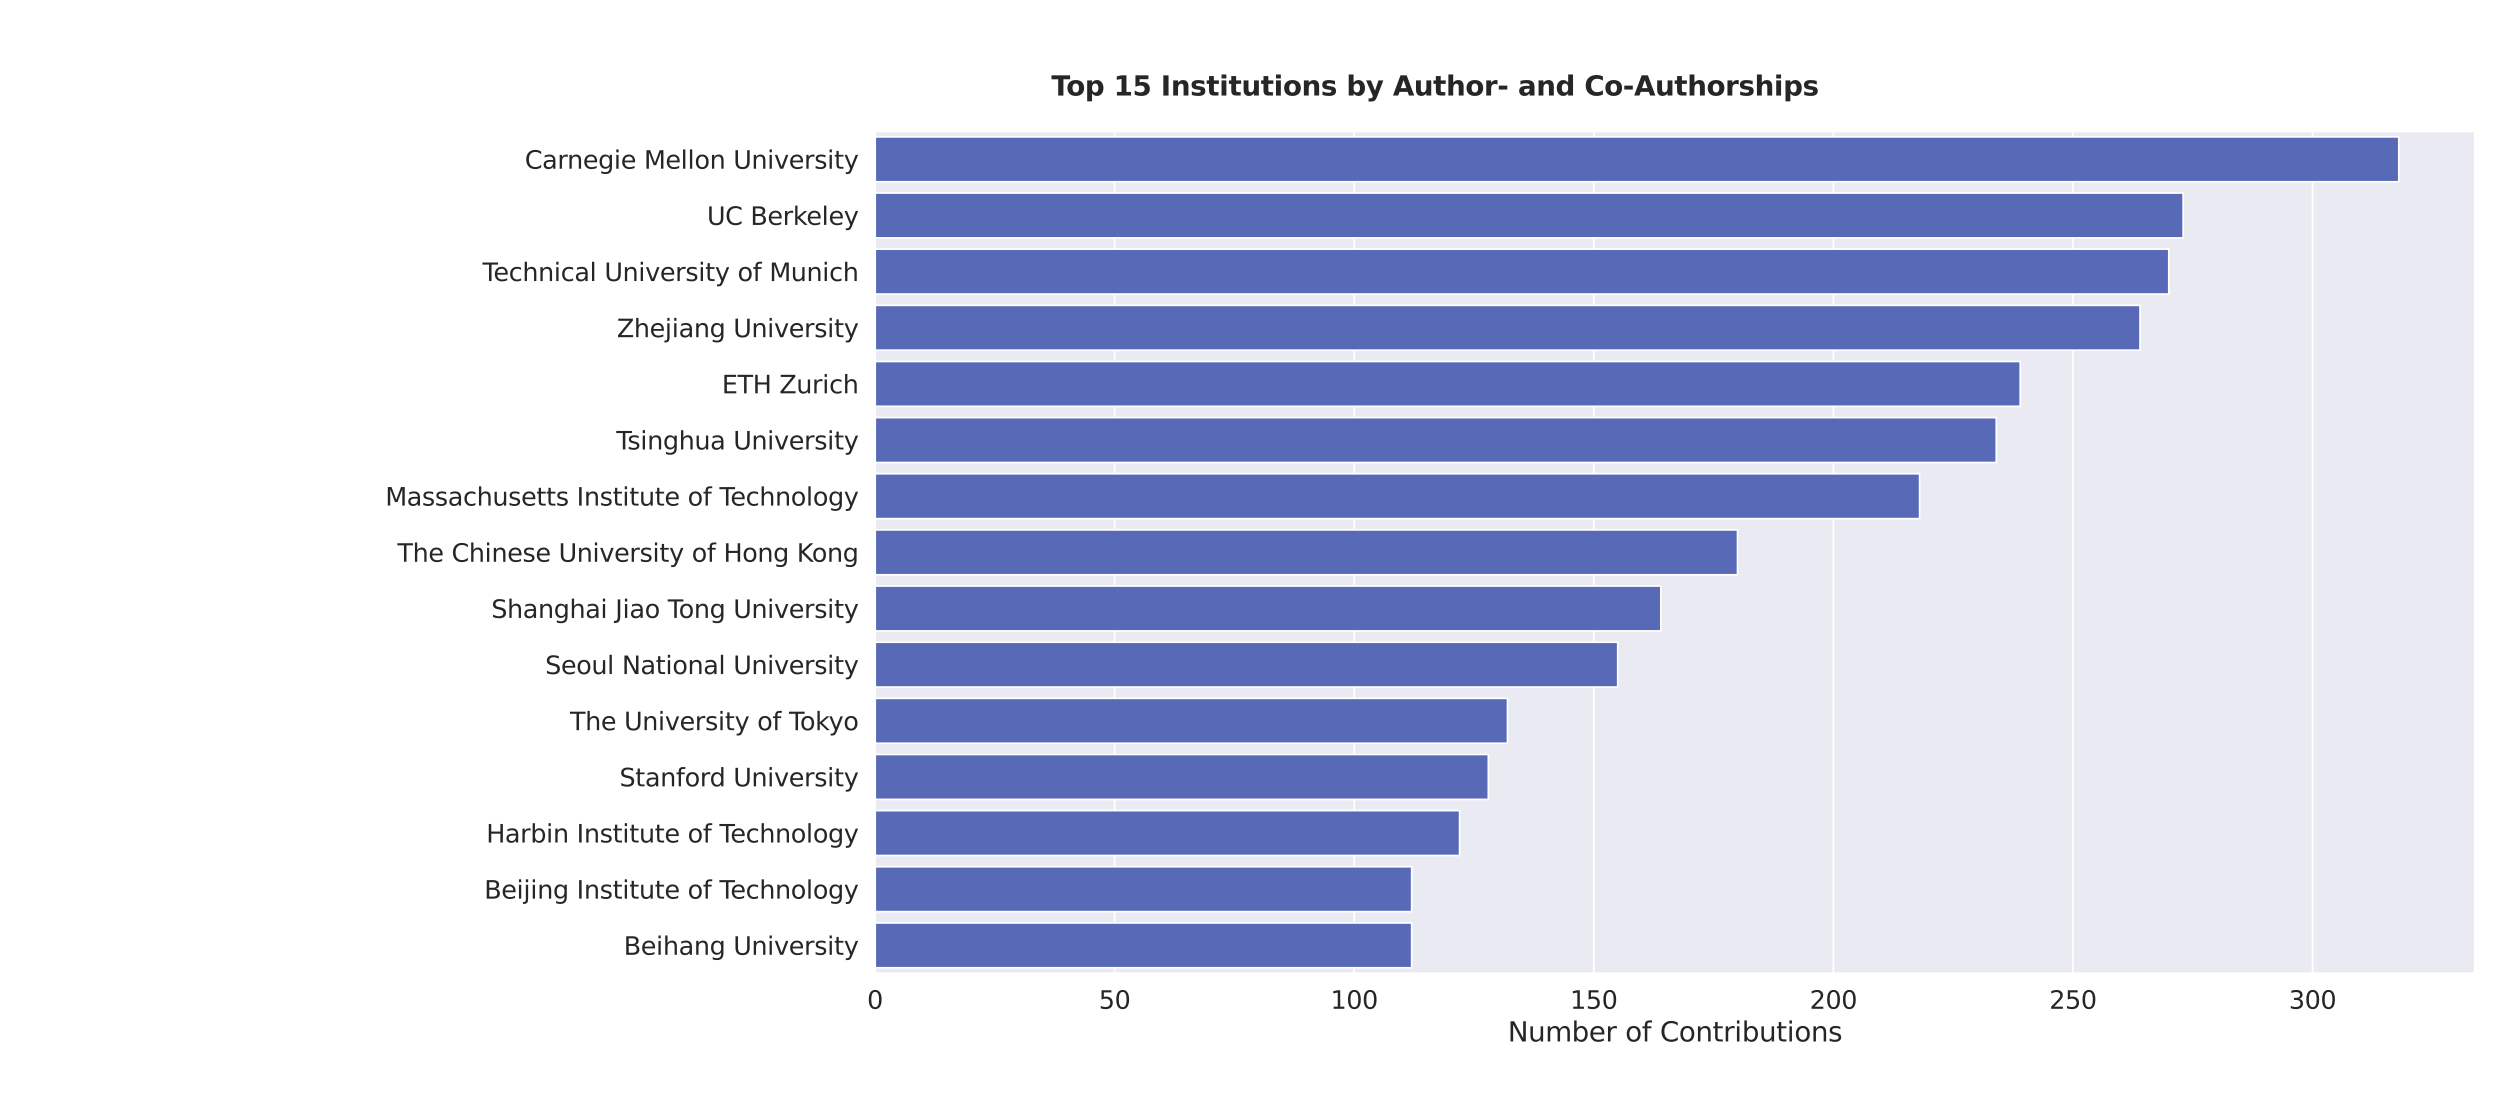<?xml version="1.0" encoding="utf-8" standalone="no"?>
<!DOCTYPE svg PUBLIC "-//W3C//DTD SVG 1.1//EN"
  "http://www.w3.org/Graphics/SVG/1.1/DTD/svg11.dtd">
<svg xmlns:xlink="http://www.w3.org/1999/xlink" width="1440pt" height="630pt" viewBox="0 0 1440 630" xmlns="http://www.w3.org/2000/svg" version="1.1">
 <defs>
  <style type="text/css">*{stroke-linejoin: round; stroke-linecap: butt}</style>
 </defs>
 <g id="figure_1">
  <g id="patch_1">
   <path d="M 0 630 
L 1440 630 
L 1440 0 
L 0 0 
z
" style="fill: #ffffff"/>
  </g>
  <g id="axes_1">
   <g id="patch_2">
    <path d="M 504 560.7 
L 1425.6 560.7 
L 1425.6 75.6 
L 504 75.6 
z
" style="fill: #eaeaf2"/>
   </g>
   <g id="matplotlib.axis_1">
    <g id="xtick_1">
     <g id="line2d_1">
      <path d="M 504 560.7 
L 504 75.6 
" clip-path="url(#pe09bf5c62d)" style="fill: none; stroke: #ffffff; stroke-linecap: round"/>
     </g>
     <g id="text_1">
      <!-- 0 -->
      <g style="fill: #262626" transform="translate(499.451 581.066) scale(0.143 -0.143)">
       <defs>
        <path id="DejaVuSans-30" d="M 2034 4250 
Q 1547 4250 1301 3770 
Q 1056 3291 1056 2328 
Q 1056 1369 1301 889 
Q 1547 409 2034 409 
Q 2525 409 2770 889 
Q 3016 1369 3016 2328 
Q 3016 3291 2770 3770 
Q 2525 4250 2034 4250 
z
M 2034 4750 
Q 2819 4750 3233 4129 
Q 3647 3509 3647 2328 
Q 3647 1150 3233 529 
Q 2819 -91 2034 -91 
Q 1250 -91 836 529 
Q 422 1150 422 2328 
Q 422 3509 836 4129 
Q 1250 4750 2034 4750 
z
" transform="scale(0.016)"/>
       </defs>
       <use xlink:href="#DejaVuSans-30"/>
      </g>
     </g>
    </g>
    <g id="xtick_2">
     <g id="line2d_2">
      <path d="M 642.005 560.7 
L 642.005 75.6 
" clip-path="url(#pe09bf5c62d)" style="fill: none; stroke: #ffffff; stroke-linecap: round"/>
     </g>
     <g id="text_2">
      <!-- 50 -->
      <g style="fill: #262626" transform="translate(632.907 581.066) scale(0.143 -0.143)">
       <defs>
        <path id="DejaVuSans-35" d="M 691 4666 
L 3169 4666 
L 3169 4134 
L 1269 4134 
L 1269 2991 
Q 1406 3038 1543 3061 
Q 1681 3084 1819 3084 
Q 2600 3084 3056 2656 
Q 3513 2228 3513 1497 
Q 3513 744 3044 326 
Q 2575 -91 1722 -91 
Q 1428 -91 1123 -41 
Q 819 9 494 109 
L 494 744 
Q 775 591 1075 516 
Q 1375 441 1709 441 
Q 2250 441 2565 725 
Q 2881 1009 2881 1497 
Q 2881 1984 2565 2268 
Q 2250 2553 1709 2553 
Q 1456 2553 1204 2497 
Q 953 2441 691 2322 
L 691 4666 
z
" transform="scale(0.016)"/>
       </defs>
       <use xlink:href="#DejaVuSans-35"/>
       <use xlink:href="#DejaVuSans-30" x="63.623"/>
      </g>
     </g>
    </g>
    <g id="xtick_3">
     <g id="line2d_3">
      <path d="M 780.011 560.7 
L 780.011 75.6 
" clip-path="url(#pe09bf5c62d)" style="fill: none; stroke: #ffffff; stroke-linecap: round"/>
     </g>
     <g id="text_3">
      <!-- 100 -->
      <g style="fill: #262626" transform="translate(766.363 581.066) scale(0.143 -0.143)">
       <defs>
        <path id="DejaVuSans-31" d="M 794 531 
L 1825 531 
L 1825 4091 
L 703 3866 
L 703 4441 
L 1819 4666 
L 2450 4666 
L 2450 531 
L 3481 531 
L 3481 0 
L 794 0 
L 794 531 
z
" transform="scale(0.016)"/>
       </defs>
       <use xlink:href="#DejaVuSans-31"/>
       <use xlink:href="#DejaVuSans-30" x="63.623"/>
       <use xlink:href="#DejaVuSans-30" x="127.246"/>
      </g>
     </g>
    </g>
    <g id="xtick_4">
     <g id="line2d_4">
      <path d="M 918.016 560.7 
L 918.016 75.6 
" clip-path="url(#pe09bf5c62d)" style="fill: none; stroke: #ffffff; stroke-linecap: round"/>
     </g>
     <g id="text_4">
      <!-- 150 -->
      <g style="fill: #262626" transform="translate(904.369 581.066) scale(0.143 -0.143)">
       <use xlink:href="#DejaVuSans-31"/>
       <use xlink:href="#DejaVuSans-35" x="63.623"/>
       <use xlink:href="#DejaVuSans-30" x="127.246"/>
      </g>
     </g>
    </g>
    <g id="xtick_5">
     <g id="line2d_5">
      <path d="M 1056.022 560.7 
L 1056.022 75.6 
" clip-path="url(#pe09bf5c62d)" style="fill: none; stroke: #ffffff; stroke-linecap: round"/>
     </g>
     <g id="text_5">
      <!-- 200 -->
      <g style="fill: #262626" transform="translate(1042.374 581.066) scale(0.143 -0.143)">
       <defs>
        <path id="DejaVuSans-32" d="M 1228 531 
L 3431 531 
L 3431 0 
L 469 0 
L 469 531 
Q 828 903 1448 1529 
Q 2069 2156 2228 2338 
Q 2531 2678 2651 2914 
Q 2772 3150 2772 3378 
Q 2772 3750 2511 3984 
Q 2250 4219 1831 4219 
Q 1534 4219 1204 4116 
Q 875 4013 500 3803 
L 500 4441 
Q 881 4594 1212 4672 
Q 1544 4750 1819 4750 
Q 2544 4750 2975 4387 
Q 3406 4025 3406 3419 
Q 3406 3131 3298 2873 
Q 3191 2616 2906 2266 
Q 2828 2175 2409 1742 
Q 1991 1309 1228 531 
z
" transform="scale(0.016)"/>
       </defs>
       <use xlink:href="#DejaVuSans-32"/>
       <use xlink:href="#DejaVuSans-30" x="63.623"/>
       <use xlink:href="#DejaVuSans-30" x="127.246"/>
      </g>
     </g>
    </g>
    <g id="xtick_6">
     <g id="line2d_6">
      <path d="M 1194.027 560.7 
L 1194.027 75.6 
" clip-path="url(#pe09bf5c62d)" style="fill: none; stroke: #ffffff; stroke-linecap: round"/>
     </g>
     <g id="text_6">
      <!-- 250 -->
      <g style="fill: #262626" transform="translate(1180.379 581.066) scale(0.143 -0.143)">
       <use xlink:href="#DejaVuSans-32"/>
       <use xlink:href="#DejaVuSans-35" x="63.623"/>
       <use xlink:href="#DejaVuSans-30" x="127.246"/>
      </g>
     </g>
    </g>
    <g id="xtick_7">
     <g id="line2d_7">
      <path d="M 1332.032 560.7 
L 1332.032 75.6 
" clip-path="url(#pe09bf5c62d)" style="fill: none; stroke: #ffffff; stroke-linecap: round"/>
     </g>
     <g id="text_7">
      <!-- 300 -->
      <g style="fill: #262626" transform="translate(1318.385 581.066) scale(0.143 -0.143)">
       <defs>
        <path id="DejaVuSans-33" d="M 2597 2516 
Q 3050 2419 3304 2112 
Q 3559 1806 3559 1356 
Q 3559 666 3084 287 
Q 2609 -91 1734 -91 
Q 1441 -91 1130 -33 
Q 819 25 488 141 
L 488 750 
Q 750 597 1062 519 
Q 1375 441 1716 441 
Q 2309 441 2620 675 
Q 2931 909 2931 1356 
Q 2931 1769 2642 2001 
Q 2353 2234 1838 2234 
L 1294 2234 
L 1294 2753 
L 1863 2753 
Q 2328 2753 2575 2939 
Q 2822 3125 2822 3475 
Q 2822 3834 2567 4026 
Q 2313 4219 1838 4219 
Q 1578 4219 1281 4162 
Q 984 4106 628 3988 
L 628 4550 
Q 988 4650 1302 4700 
Q 1616 4750 1894 4750 
Q 2613 4750 3031 4423 
Q 3450 4097 3450 3541 
Q 3450 3153 3228 2886 
Q 3006 2619 2597 2516 
z
" transform="scale(0.016)"/>
       </defs>
       <use xlink:href="#DejaVuSans-33"/>
       <use xlink:href="#DejaVuSans-30" x="63.623"/>
       <use xlink:href="#DejaVuSans-30" x="127.246"/>
      </g>
     </g>
    </g>
    <g id="text_8">
     <!-- Number of Contributions -->
     <g style="fill: #262626" transform="translate(868.497 599.893) scale(0.156 -0.156)">
      <defs>
       <path id="DejaVuSans-4e" d="M 628 4666 
L 1478 4666 
L 3547 763 
L 3547 4666 
L 4159 4666 
L 4159 0 
L 3309 0 
L 1241 3903 
L 1241 0 
L 628 0 
L 628 4666 
z
" transform="scale(0.016)"/>
       <path id="DejaVuSans-75" d="M 544 1381 
L 544 3500 
L 1119 3500 
L 1119 1403 
Q 1119 906 1312 657 
Q 1506 409 1894 409 
Q 2359 409 2629 706 
Q 2900 1003 2900 1516 
L 2900 3500 
L 3475 3500 
L 3475 0 
L 2900 0 
L 2900 538 
Q 2691 219 2414 64 
Q 2138 -91 1772 -91 
Q 1169 -91 856 284 
Q 544 659 544 1381 
z
M 1991 3584 
L 1991 3584 
z
" transform="scale(0.016)"/>
       <path id="DejaVuSans-6d" d="M 3328 2828 
Q 3544 3216 3844 3400 
Q 4144 3584 4550 3584 
Q 5097 3584 5394 3201 
Q 5691 2819 5691 2113 
L 5691 0 
L 5113 0 
L 5113 2094 
Q 5113 2597 4934 2840 
Q 4756 3084 4391 3084 
Q 3944 3084 3684 2787 
Q 3425 2491 3425 1978 
L 3425 0 
L 2847 0 
L 2847 2094 
Q 2847 2600 2669 2842 
Q 2491 3084 2119 3084 
Q 1678 3084 1418 2786 
Q 1159 2488 1159 1978 
L 1159 0 
L 581 0 
L 581 3500 
L 1159 3500 
L 1159 2956 
Q 1356 3278 1631 3431 
Q 1906 3584 2284 3584 
Q 2666 3584 2933 3390 
Q 3200 3197 3328 2828 
z
" transform="scale(0.016)"/>
       <path id="DejaVuSans-62" d="M 3116 1747 
Q 3116 2381 2855 2742 
Q 2594 3103 2138 3103 
Q 1681 3103 1420 2742 
Q 1159 2381 1159 1747 
Q 1159 1113 1420 752 
Q 1681 391 2138 391 
Q 2594 391 2855 752 
Q 3116 1113 3116 1747 
z
M 1159 2969 
Q 1341 3281 1617 3432 
Q 1894 3584 2278 3584 
Q 2916 3584 3314 3078 
Q 3713 2572 3713 1747 
Q 3713 922 3314 415 
Q 2916 -91 2278 -91 
Q 1894 -91 1617 61 
Q 1341 213 1159 525 
L 1159 0 
L 581 0 
L 581 4863 
L 1159 4863 
L 1159 2969 
z
" transform="scale(0.016)"/>
       <path id="DejaVuSans-65" d="M 3597 1894 
L 3597 1613 
L 953 1613 
Q 991 1019 1311 708 
Q 1631 397 2203 397 
Q 2534 397 2845 478 
Q 3156 559 3463 722 
L 3463 178 
Q 3153 47 2828 -22 
Q 2503 -91 2169 -91 
Q 1331 -91 842 396 
Q 353 884 353 1716 
Q 353 2575 817 3079 
Q 1281 3584 2069 3584 
Q 2775 3584 3186 3129 
Q 3597 2675 3597 1894 
z
M 3022 2063 
Q 3016 2534 2758 2815 
Q 2500 3097 2075 3097 
Q 1594 3097 1305 2825 
Q 1016 2553 972 2059 
L 3022 2063 
z
" transform="scale(0.016)"/>
       <path id="DejaVuSans-72" d="M 2631 2963 
Q 2534 3019 2420 3045 
Q 2306 3072 2169 3072 
Q 1681 3072 1420 2755 
Q 1159 2438 1159 1844 
L 1159 0 
L 581 0 
L 581 3500 
L 1159 3500 
L 1159 2956 
Q 1341 3275 1631 3429 
Q 1922 3584 2338 3584 
Q 2397 3584 2469 3576 
Q 2541 3569 2628 3553 
L 2631 2963 
z
" transform="scale(0.016)"/>
       <path id="DejaVuSans-20" transform="scale(0.016)"/>
       <path id="DejaVuSans-6f" d="M 1959 3097 
Q 1497 3097 1228 2736 
Q 959 2375 959 1747 
Q 959 1119 1226 758 
Q 1494 397 1959 397 
Q 2419 397 2687 759 
Q 2956 1122 2956 1747 
Q 2956 2369 2687 2733 
Q 2419 3097 1959 3097 
z
M 1959 3584 
Q 2709 3584 3137 3096 
Q 3566 2609 3566 1747 
Q 3566 888 3137 398 
Q 2709 -91 1959 -91 
Q 1206 -91 779 398 
Q 353 888 353 1747 
Q 353 2609 779 3096 
Q 1206 3584 1959 3584 
z
" transform="scale(0.016)"/>
       <path id="DejaVuSans-66" d="M 2375 4863 
L 2375 4384 
L 1825 4384 
Q 1516 4384 1395 4259 
Q 1275 4134 1275 3809 
L 1275 3500 
L 2222 3500 
L 2222 3053 
L 1275 3053 
L 1275 0 
L 697 0 
L 697 3053 
L 147 3053 
L 147 3500 
L 697 3500 
L 697 3744 
Q 697 4328 969 4595 
Q 1241 4863 1831 4863 
L 2375 4863 
z
" transform="scale(0.016)"/>
       <path id="DejaVuSans-43" d="M 4122 4306 
L 4122 3641 
Q 3803 3938 3442 4084 
Q 3081 4231 2675 4231 
Q 1875 4231 1450 3742 
Q 1025 3253 1025 2328 
Q 1025 1406 1450 917 
Q 1875 428 2675 428 
Q 3081 428 3442 575 
Q 3803 722 4122 1019 
L 4122 359 
Q 3791 134 3420 21 
Q 3050 -91 2638 -91 
Q 1578 -91 968 557 
Q 359 1206 359 2328 
Q 359 3453 968 4101 
Q 1578 4750 2638 4750 
Q 3056 4750 3426 4639 
Q 3797 4528 4122 4306 
z
" transform="scale(0.016)"/>
       <path id="DejaVuSans-6e" d="M 3513 2113 
L 3513 0 
L 2938 0 
L 2938 2094 
Q 2938 2591 2744 2837 
Q 2550 3084 2163 3084 
Q 1697 3084 1428 2787 
Q 1159 2491 1159 1978 
L 1159 0 
L 581 0 
L 581 3500 
L 1159 3500 
L 1159 2956 
Q 1366 3272 1645 3428 
Q 1925 3584 2291 3584 
Q 2894 3584 3203 3211 
Q 3513 2838 3513 2113 
z
" transform="scale(0.016)"/>
       <path id="DejaVuSans-74" d="M 1172 4494 
L 1172 3500 
L 2356 3500 
L 2356 3053 
L 1172 3053 
L 1172 1153 
Q 1172 725 1289 603 
Q 1406 481 1766 481 
L 2356 481 
L 2356 0 
L 1766 0 
Q 1100 0 847 248 
Q 594 497 594 1153 
L 594 3053 
L 172 3053 
L 172 3500 
L 594 3500 
L 594 4494 
L 1172 4494 
z
" transform="scale(0.016)"/>
       <path id="DejaVuSans-69" d="M 603 3500 
L 1178 3500 
L 1178 0 
L 603 0 
L 603 3500 
z
M 603 4863 
L 1178 4863 
L 1178 4134 
L 603 4134 
L 603 4863 
z
" transform="scale(0.016)"/>
       <path id="DejaVuSans-73" d="M 2834 3397 
L 2834 2853 
Q 2591 2978 2328 3040 
Q 2066 3103 1784 3103 
Q 1356 3103 1142 2972 
Q 928 2841 928 2578 
Q 928 2378 1081 2264 
Q 1234 2150 1697 2047 
L 1894 2003 
Q 2506 1872 2764 1633 
Q 3022 1394 3022 966 
Q 3022 478 2636 193 
Q 2250 -91 1575 -91 
Q 1294 -91 989 -36 
Q 684 19 347 128 
L 347 722 
Q 666 556 975 473 
Q 1284 391 1588 391 
Q 1994 391 2212 530 
Q 2431 669 2431 922 
Q 2431 1156 2273 1281 
Q 2116 1406 1581 1522 
L 1381 1569 
Q 847 1681 609 1914 
Q 372 2147 372 2553 
Q 372 3047 722 3315 
Q 1072 3584 1716 3584 
Q 2034 3584 2315 3537 
Q 2597 3491 2834 3397 
z
" transform="scale(0.016)"/>
      </defs>
      <use xlink:href="#DejaVuSans-4e"/>
      <use xlink:href="#DejaVuSans-75" x="74.805"/>
      <use xlink:href="#DejaVuSans-6d" x="138.184"/>
      <use xlink:href="#DejaVuSans-62" x="235.596"/>
      <use xlink:href="#DejaVuSans-65" x="299.072"/>
      <use xlink:href="#DejaVuSans-72" x="360.596"/>
      <use xlink:href="#DejaVuSans-20" x="401.709"/>
      <use xlink:href="#DejaVuSans-6f" x="433.496"/>
      <use xlink:href="#DejaVuSans-66" x="494.678"/>
      <use xlink:href="#DejaVuSans-20" x="529.883"/>
      <use xlink:href="#DejaVuSans-43" x="561.67"/>
      <use xlink:href="#DejaVuSans-6f" x="631.494"/>
      <use xlink:href="#DejaVuSans-6e" x="692.676"/>
      <use xlink:href="#DejaVuSans-74" x="756.055"/>
      <use xlink:href="#DejaVuSans-72" x="795.264"/>
      <use xlink:href="#DejaVuSans-69" x="836.377"/>
      <use xlink:href="#DejaVuSans-62" x="864.16"/>
      <use xlink:href="#DejaVuSans-75" x="927.637"/>
      <use xlink:href="#DejaVuSans-74" x="991.016"/>
      <use xlink:href="#DejaVuSans-69" x="1030.225"/>
      <use xlink:href="#DejaVuSans-6f" x="1058.008"/>
      <use xlink:href="#DejaVuSans-6e" x="1119.189"/>
      <use xlink:href="#DejaVuSans-73" x="1182.568"/>
     </g>
    </g>
   </g>
   <g id="matplotlib.axis_2">
    <g id="ytick_1">
     <g id="text_9">
      <!-- Carnegie Mellon University -->
      <g style="fill: #262626" transform="translate(302.292 97.203) scale(0.143 -0.143)">
       <defs>
        <path id="DejaVuSans-61" d="M 2194 1759 
Q 1497 1759 1228 1600 
Q 959 1441 959 1056 
Q 959 750 1161 570 
Q 1363 391 1709 391 
Q 2188 391 2477 730 
Q 2766 1069 2766 1631 
L 2766 1759 
L 2194 1759 
z
M 3341 1997 
L 3341 0 
L 2766 0 
L 2766 531 
Q 2569 213 2275 61 
Q 1981 -91 1556 -91 
Q 1019 -91 701 211 
Q 384 513 384 1019 
Q 384 1609 779 1909 
Q 1175 2209 1959 2209 
L 2766 2209 
L 2766 2266 
Q 2766 2663 2505 2880 
Q 2244 3097 1772 3097 
Q 1472 3097 1187 3025 
Q 903 2953 641 2809 
L 641 3341 
Q 956 3463 1253 3523 
Q 1550 3584 1831 3584 
Q 2591 3584 2966 3190 
Q 3341 2797 3341 1997 
z
" transform="scale(0.016)"/>
        <path id="DejaVuSans-67" d="M 2906 1791 
Q 2906 2416 2648 2759 
Q 2391 3103 1925 3103 
Q 1463 3103 1205 2759 
Q 947 2416 947 1791 
Q 947 1169 1205 825 
Q 1463 481 1925 481 
Q 2391 481 2648 825 
Q 2906 1169 2906 1791 
z
M 3481 434 
Q 3481 -459 3084 -895 
Q 2688 -1331 1869 -1331 
Q 1566 -1331 1297 -1286 
Q 1028 -1241 775 -1147 
L 775 -588 
Q 1028 -725 1275 -790 
Q 1522 -856 1778 -856 
Q 2344 -856 2625 -561 
Q 2906 -266 2906 331 
L 2906 616 
Q 2728 306 2450 153 
Q 2172 0 1784 0 
Q 1141 0 747 490 
Q 353 981 353 1791 
Q 353 2603 747 3093 
Q 1141 3584 1784 3584 
Q 2172 3584 2450 3431 
Q 2728 3278 2906 2969 
L 2906 3500 
L 3481 3500 
L 3481 434 
z
" transform="scale(0.016)"/>
        <path id="DejaVuSans-4d" d="M 628 4666 
L 1569 4666 
L 2759 1491 
L 3956 4666 
L 4897 4666 
L 4897 0 
L 4281 0 
L 4281 4097 
L 3078 897 
L 2444 897 
L 1241 4097 
L 1241 0 
L 628 0 
L 628 4666 
z
" transform="scale(0.016)"/>
        <path id="DejaVuSans-6c" d="M 603 4863 
L 1178 4863 
L 1178 0 
L 603 0 
L 603 4863 
z
" transform="scale(0.016)"/>
        <path id="DejaVuSans-55" d="M 556 4666 
L 1191 4666 
L 1191 1831 
Q 1191 1081 1462 751 
Q 1734 422 2344 422 
Q 2950 422 3222 751 
Q 3494 1081 3494 1831 
L 3494 4666 
L 4128 4666 
L 4128 1753 
Q 4128 841 3676 375 
Q 3225 -91 2344 -91 
Q 1459 -91 1007 375 
Q 556 841 556 1753 
L 556 4666 
z
" transform="scale(0.016)"/>
        <path id="DejaVuSans-76" d="M 191 3500 
L 800 3500 
L 1894 563 
L 2988 3500 
L 3597 3500 
L 2284 0 
L 1503 0 
L 191 3500 
z
" transform="scale(0.016)"/>
        <path id="DejaVuSans-79" d="M 2059 -325 
Q 1816 -950 1584 -1140 
Q 1353 -1331 966 -1331 
L 506 -1331 
L 506 -850 
L 844 -850 
Q 1081 -850 1212 -737 
Q 1344 -625 1503 -206 
L 1606 56 
L 191 3500 
L 800 3500 
L 1894 763 
L 2988 3500 
L 3597 3500 
L 2059 -325 
z
" transform="scale(0.016)"/>
       </defs>
       <use xlink:href="#DejaVuSans-43"/>
       <use xlink:href="#DejaVuSans-61" x="69.824"/>
       <use xlink:href="#DejaVuSans-72" x="131.104"/>
       <use xlink:href="#DejaVuSans-6e" x="170.467"/>
       <use xlink:href="#DejaVuSans-65" x="233.846"/>
       <use xlink:href="#DejaVuSans-67" x="295.369"/>
       <use xlink:href="#DejaVuSans-69" x="358.846"/>
       <use xlink:href="#DejaVuSans-65" x="386.629"/>
       <use xlink:href="#DejaVuSans-20" x="448.152"/>
       <use xlink:href="#DejaVuSans-4d" x="479.939"/>
       <use xlink:href="#DejaVuSans-65" x="566.219"/>
       <use xlink:href="#DejaVuSans-6c" x="627.742"/>
       <use xlink:href="#DejaVuSans-6c" x="655.525"/>
       <use xlink:href="#DejaVuSans-6f" x="683.309"/>
       <use xlink:href="#DejaVuSans-6e" x="744.49"/>
       <use xlink:href="#DejaVuSans-20" x="807.869"/>
       <use xlink:href="#DejaVuSans-55" x="839.656"/>
       <use xlink:href="#DejaVuSans-6e" x="912.85"/>
       <use xlink:href="#DejaVuSans-69" x="976.229"/>
       <use xlink:href="#DejaVuSans-76" x="1004.012"/>
       <use xlink:href="#DejaVuSans-65" x="1063.191"/>
       <use xlink:href="#DejaVuSans-72" x="1124.715"/>
       <use xlink:href="#DejaVuSans-73" x="1165.828"/>
       <use xlink:href="#DejaVuSans-69" x="1217.928"/>
       <use xlink:href="#DejaVuSans-74" x="1245.711"/>
       <use xlink:href="#DejaVuSans-79" x="1284.92"/>
      </g>
     </g>
    </g>
    <g id="ytick_2">
     <g id="text_10">
      <!-- UC Berkeley -->
      <g style="fill: #262626" transform="translate(407.219 129.543) scale(0.143 -0.143)">
       <defs>
        <path id="DejaVuSans-42" d="M 1259 2228 
L 1259 519 
L 2272 519 
Q 2781 519 3026 730 
Q 3272 941 3272 1375 
Q 3272 1813 3026 2020 
Q 2781 2228 2272 2228 
L 1259 2228 
z
M 1259 4147 
L 1259 2741 
L 2194 2741 
Q 2656 2741 2882 2914 
Q 3109 3088 3109 3444 
Q 3109 3797 2882 3972 
Q 2656 4147 2194 4147 
L 1259 4147 
z
M 628 4666 
L 2241 4666 
Q 2963 4666 3353 4366 
Q 3744 4066 3744 3513 
Q 3744 3084 3544 2831 
Q 3344 2578 2956 2516 
Q 3422 2416 3680 2098 
Q 3938 1781 3938 1306 
Q 3938 681 3513 340 
Q 3088 0 2303 0 
L 628 0 
L 628 4666 
z
" transform="scale(0.016)"/>
        <path id="DejaVuSans-6b" d="M 581 4863 
L 1159 4863 
L 1159 1991 
L 2875 3500 
L 3609 3500 
L 1753 1863 
L 3688 0 
L 2938 0 
L 1159 1709 
L 1159 0 
L 581 0 
L 581 4863 
z
" transform="scale(0.016)"/>
       </defs>
       <use xlink:href="#DejaVuSans-55"/>
       <use xlink:href="#DejaVuSans-43" x="73.193"/>
       <use xlink:href="#DejaVuSans-20" x="143.018"/>
       <use xlink:href="#DejaVuSans-42" x="174.805"/>
       <use xlink:href="#DejaVuSans-65" x="243.408"/>
       <use xlink:href="#DejaVuSans-72" x="304.932"/>
       <use xlink:href="#DejaVuSans-6b" x="346.045"/>
       <use xlink:href="#DejaVuSans-65" x="400.33"/>
       <use xlink:href="#DejaVuSans-6c" x="461.854"/>
       <use xlink:href="#DejaVuSans-65" x="489.637"/>
       <use xlink:href="#DejaVuSans-79" x="551.16"/>
      </g>
     </g>
    </g>
    <g id="ytick_3">
     <g id="text_11">
      <!-- Technical University of Munich -->
      <g style="fill: #262626" transform="translate(277.924 161.883) scale(0.143 -0.143)">
       <defs>
        <path id="DejaVuSans-54" d="M -19 4666 
L 3928 4666 
L 3928 4134 
L 2272 4134 
L 2272 0 
L 1638 0 
L 1638 4134 
L -19 4134 
L -19 4666 
z
" transform="scale(0.016)"/>
        <path id="DejaVuSans-63" d="M 3122 3366 
L 3122 2828 
Q 2878 2963 2633 3030 
Q 2388 3097 2138 3097 
Q 1578 3097 1268 2742 
Q 959 2388 959 1747 
Q 959 1106 1268 751 
Q 1578 397 2138 397 
Q 2388 397 2633 464 
Q 2878 531 3122 666 
L 3122 134 
Q 2881 22 2623 -34 
Q 2366 -91 2075 -91 
Q 1284 -91 818 406 
Q 353 903 353 1747 
Q 353 2603 823 3093 
Q 1294 3584 2113 3584 
Q 2378 3584 2631 3529 
Q 2884 3475 3122 3366 
z
" transform="scale(0.016)"/>
        <path id="DejaVuSans-68" d="M 3513 2113 
L 3513 0 
L 2938 0 
L 2938 2094 
Q 2938 2591 2744 2837 
Q 2550 3084 2163 3084 
Q 1697 3084 1428 2787 
Q 1159 2491 1159 1978 
L 1159 0 
L 581 0 
L 581 4863 
L 1159 4863 
L 1159 2956 
Q 1366 3272 1645 3428 
Q 1925 3584 2291 3584 
Q 2894 3584 3203 3211 
Q 3513 2838 3513 2113 
z
" transform="scale(0.016)"/>
       </defs>
       <use xlink:href="#DejaVuSans-54"/>
       <use xlink:href="#DejaVuSans-65" x="44.084"/>
       <use xlink:href="#DejaVuSans-63" x="105.607"/>
       <use xlink:href="#DejaVuSans-68" x="160.588"/>
       <use xlink:href="#DejaVuSans-6e" x="223.967"/>
       <use xlink:href="#DejaVuSans-69" x="287.346"/>
       <use xlink:href="#DejaVuSans-63" x="315.129"/>
       <use xlink:href="#DejaVuSans-61" x="370.109"/>
       <use xlink:href="#DejaVuSans-6c" x="431.389"/>
       <use xlink:href="#DejaVuSans-20" x="459.172"/>
       <use xlink:href="#DejaVuSans-55" x="490.959"/>
       <use xlink:href="#DejaVuSans-6e" x="564.152"/>
       <use xlink:href="#DejaVuSans-69" x="627.531"/>
       <use xlink:href="#DejaVuSans-76" x="655.314"/>
       <use xlink:href="#DejaVuSans-65" x="714.494"/>
       <use xlink:href="#DejaVuSans-72" x="776.018"/>
       <use xlink:href="#DejaVuSans-73" x="817.131"/>
       <use xlink:href="#DejaVuSans-69" x="869.23"/>
       <use xlink:href="#DejaVuSans-74" x="897.014"/>
       <use xlink:href="#DejaVuSans-79" x="936.223"/>
       <use xlink:href="#DejaVuSans-20" x="995.402"/>
       <use xlink:href="#DejaVuSans-6f" x="1027.189"/>
       <use xlink:href="#DejaVuSans-66" x="1088.371"/>
       <use xlink:href="#DejaVuSans-20" x="1123.576"/>
       <use xlink:href="#DejaVuSans-4d" x="1155.363"/>
       <use xlink:href="#DejaVuSans-75" x="1241.643"/>
       <use xlink:href="#DejaVuSans-6e" x="1305.021"/>
       <use xlink:href="#DejaVuSans-69" x="1368.4"/>
       <use xlink:href="#DejaVuSans-63" x="1396.184"/>
       <use xlink:href="#DejaVuSans-68" x="1451.164"/>
      </g>
     </g>
    </g>
    <g id="ytick_4">
     <g id="text_12">
      <!-- Zhejiang University -->
      <g style="fill: #262626" transform="translate(355.314 194.223) scale(0.143 -0.143)">
       <defs>
        <path id="DejaVuSans-5a" d="M 359 4666 
L 4025 4666 
L 4025 4184 
L 1075 531 
L 4097 531 
L 4097 0 
L 288 0 
L 288 481 
L 3238 4134 
L 359 4134 
L 359 4666 
z
" transform="scale(0.016)"/>
        <path id="DejaVuSans-6a" d="M 603 3500 
L 1178 3500 
L 1178 -63 
Q 1178 -731 923 -1031 
Q 669 -1331 103 -1331 
L -116 -1331 
L -116 -844 
L 38 -844 
Q 366 -844 484 -692 
Q 603 -541 603 -63 
L 603 3500 
z
M 603 4863 
L 1178 4863 
L 1178 4134 
L 603 4134 
L 603 4863 
z
" transform="scale(0.016)"/>
       </defs>
       <use xlink:href="#DejaVuSans-5a"/>
       <use xlink:href="#DejaVuSans-68" x="68.506"/>
       <use xlink:href="#DejaVuSans-65" x="131.885"/>
       <use xlink:href="#DejaVuSans-6a" x="193.408"/>
       <use xlink:href="#DejaVuSans-69" x="221.191"/>
       <use xlink:href="#DejaVuSans-61" x="248.975"/>
       <use xlink:href="#DejaVuSans-6e" x="310.254"/>
       <use xlink:href="#DejaVuSans-67" x="373.633"/>
       <use xlink:href="#DejaVuSans-20" x="437.109"/>
       <use xlink:href="#DejaVuSans-55" x="468.896"/>
       <use xlink:href="#DejaVuSans-6e" x="542.09"/>
       <use xlink:href="#DejaVuSans-69" x="605.469"/>
       <use xlink:href="#DejaVuSans-76" x="633.252"/>
       <use xlink:href="#DejaVuSans-65" x="692.432"/>
       <use xlink:href="#DejaVuSans-72" x="753.955"/>
       <use xlink:href="#DejaVuSans-73" x="795.068"/>
       <use xlink:href="#DejaVuSans-69" x="847.168"/>
       <use xlink:href="#DejaVuSans-74" x="874.951"/>
       <use xlink:href="#DejaVuSans-79" x="914.16"/>
      </g>
     </g>
    </g>
    <g id="ytick_5">
     <g id="text_13">
      <!-- ETH Zurich -->
      <g style="fill: #262626" transform="translate(415.796 226.563) scale(0.143 -0.143)">
       <defs>
        <path id="DejaVuSans-45" d="M 628 4666 
L 3578 4666 
L 3578 4134 
L 1259 4134 
L 1259 2753 
L 3481 2753 
L 3481 2222 
L 1259 2222 
L 1259 531 
L 3634 531 
L 3634 0 
L 628 0 
L 628 4666 
z
" transform="scale(0.016)"/>
        <path id="DejaVuSans-48" d="M 628 4666 
L 1259 4666 
L 1259 2753 
L 3553 2753 
L 3553 4666 
L 4184 4666 
L 4184 0 
L 3553 0 
L 3553 2222 
L 1259 2222 
L 1259 0 
L 628 0 
L 628 4666 
z
" transform="scale(0.016)"/>
       </defs>
       <use xlink:href="#DejaVuSans-45"/>
       <use xlink:href="#DejaVuSans-54" x="63.184"/>
       <use xlink:href="#DejaVuSans-48" x="124.268"/>
       <use xlink:href="#DejaVuSans-20" x="199.463"/>
       <use xlink:href="#DejaVuSans-5a" x="231.25"/>
       <use xlink:href="#DejaVuSans-75" x="299.756"/>
       <use xlink:href="#DejaVuSans-72" x="363.135"/>
       <use xlink:href="#DejaVuSans-69" x="404.248"/>
       <use xlink:href="#DejaVuSans-63" x="432.031"/>
       <use xlink:href="#DejaVuSans-68" x="487.012"/>
      </g>
     </g>
    </g>
    <g id="ytick_6">
     <g id="text_14">
      <!-- Tsinghua University -->
      <g style="fill: #262626" transform="translate(354.995 258.903) scale(0.143 -0.143)">
       <use xlink:href="#DejaVuSans-54"/>
       <use xlink:href="#DejaVuSans-73" x="44.584"/>
       <use xlink:href="#DejaVuSans-69" x="96.684"/>
       <use xlink:href="#DejaVuSans-6e" x="124.467"/>
       <use xlink:href="#DejaVuSans-67" x="187.846"/>
       <use xlink:href="#DejaVuSans-68" x="251.322"/>
       <use xlink:href="#DejaVuSans-75" x="314.701"/>
       <use xlink:href="#DejaVuSans-61" x="378.08"/>
       <use xlink:href="#DejaVuSans-20" x="439.359"/>
       <use xlink:href="#DejaVuSans-55" x="471.146"/>
       <use xlink:href="#DejaVuSans-6e" x="544.34"/>
       <use xlink:href="#DejaVuSans-69" x="607.719"/>
       <use xlink:href="#DejaVuSans-76" x="635.502"/>
       <use xlink:href="#DejaVuSans-65" x="694.682"/>
       <use xlink:href="#DejaVuSans-72" x="756.205"/>
       <use xlink:href="#DejaVuSans-73" x="797.318"/>
       <use xlink:href="#DejaVuSans-69" x="849.418"/>
       <use xlink:href="#DejaVuSans-74" x="877.201"/>
       <use xlink:href="#DejaVuSans-79" x="916.41"/>
      </g>
     </g>
    </g>
    <g id="ytick_7">
     <g id="text_15">
      <!-- Massachusetts Institute of Technology -->
      <g style="fill: #262626" transform="translate(221.933 291.243) scale(0.143 -0.143)">
       <defs>
        <path id="DejaVuSans-49" d="M 628 4666 
L 1259 4666 
L 1259 0 
L 628 0 
L 628 4666 
z
" transform="scale(0.016)"/>
       </defs>
       <use xlink:href="#DejaVuSans-4d"/>
       <use xlink:href="#DejaVuSans-61" x="86.279"/>
       <use xlink:href="#DejaVuSans-73" x="147.559"/>
       <use xlink:href="#DejaVuSans-73" x="199.658"/>
       <use xlink:href="#DejaVuSans-61" x="251.758"/>
       <use xlink:href="#DejaVuSans-63" x="313.037"/>
       <use xlink:href="#DejaVuSans-68" x="368.018"/>
       <use xlink:href="#DejaVuSans-75" x="431.396"/>
       <use xlink:href="#DejaVuSans-73" x="494.775"/>
       <use xlink:href="#DejaVuSans-65" x="546.875"/>
       <use xlink:href="#DejaVuSans-74" x="608.398"/>
       <use xlink:href="#DejaVuSans-74" x="647.607"/>
       <use xlink:href="#DejaVuSans-73" x="686.816"/>
       <use xlink:href="#DejaVuSans-20" x="738.916"/>
       <use xlink:href="#DejaVuSans-49" x="770.703"/>
       <use xlink:href="#DejaVuSans-6e" x="800.195"/>
       <use xlink:href="#DejaVuSans-73" x="863.574"/>
       <use xlink:href="#DejaVuSans-74" x="915.674"/>
       <use xlink:href="#DejaVuSans-69" x="954.883"/>
       <use xlink:href="#DejaVuSans-74" x="982.666"/>
       <use xlink:href="#DejaVuSans-75" x="1021.875"/>
       <use xlink:href="#DejaVuSans-74" x="1085.254"/>
       <use xlink:href="#DejaVuSans-65" x="1124.463"/>
       <use xlink:href="#DejaVuSans-20" x="1185.986"/>
       <use xlink:href="#DejaVuSans-6f" x="1217.773"/>
       <use xlink:href="#DejaVuSans-66" x="1278.955"/>
       <use xlink:href="#DejaVuSans-20" x="1314.16"/>
       <use xlink:href="#DejaVuSans-54" x="1345.947"/>
       <use xlink:href="#DejaVuSans-65" x="1390.031"/>
       <use xlink:href="#DejaVuSans-63" x="1451.555"/>
       <use xlink:href="#DejaVuSans-68" x="1506.535"/>
       <use xlink:href="#DejaVuSans-6e" x="1569.914"/>
       <use xlink:href="#DejaVuSans-6f" x="1633.293"/>
       <use xlink:href="#DejaVuSans-6c" x="1694.475"/>
       <use xlink:href="#DejaVuSans-6f" x="1722.258"/>
       <use xlink:href="#DejaVuSans-67" x="1783.439"/>
       <use xlink:href="#DejaVuSans-79" x="1846.916"/>
      </g>
     </g>
    </g>
    <g id="ytick_8">
     <g id="text_16">
      <!-- The Chinese University of Hong Kong -->
      <g style="fill: #262626" transform="translate(228.933 323.583) scale(0.143 -0.143)">
       <defs>
        <path id="DejaVuSans-4b" d="M 628 4666 
L 1259 4666 
L 1259 2694 
L 3353 4666 
L 4166 4666 
L 1850 2491 
L 4331 0 
L 3500 0 
L 1259 2247 
L 1259 0 
L 628 0 
L 628 4666 
z
" transform="scale(0.016)"/>
       </defs>
       <use xlink:href="#DejaVuSans-54"/>
       <use xlink:href="#DejaVuSans-68" x="61.084"/>
       <use xlink:href="#DejaVuSans-65" x="124.463"/>
       <use xlink:href="#DejaVuSans-20" x="185.986"/>
       <use xlink:href="#DejaVuSans-43" x="217.773"/>
       <use xlink:href="#DejaVuSans-68" x="287.598"/>
       <use xlink:href="#DejaVuSans-69" x="350.977"/>
       <use xlink:href="#DejaVuSans-6e" x="378.76"/>
       <use xlink:href="#DejaVuSans-65" x="442.139"/>
       <use xlink:href="#DejaVuSans-73" x="503.662"/>
       <use xlink:href="#DejaVuSans-65" x="555.762"/>
       <use xlink:href="#DejaVuSans-20" x="617.285"/>
       <use xlink:href="#DejaVuSans-55" x="649.072"/>
       <use xlink:href="#DejaVuSans-6e" x="722.266"/>
       <use xlink:href="#DejaVuSans-69" x="785.645"/>
       <use xlink:href="#DejaVuSans-76" x="813.428"/>
       <use xlink:href="#DejaVuSans-65" x="872.607"/>
       <use xlink:href="#DejaVuSans-72" x="934.131"/>
       <use xlink:href="#DejaVuSans-73" x="975.244"/>
       <use xlink:href="#DejaVuSans-69" x="1027.344"/>
       <use xlink:href="#DejaVuSans-74" x="1055.127"/>
       <use xlink:href="#DejaVuSans-79" x="1094.336"/>
       <use xlink:href="#DejaVuSans-20" x="1153.516"/>
       <use xlink:href="#DejaVuSans-6f" x="1185.303"/>
       <use xlink:href="#DejaVuSans-66" x="1246.484"/>
       <use xlink:href="#DejaVuSans-20" x="1281.689"/>
       <use xlink:href="#DejaVuSans-48" x="1313.477"/>
       <use xlink:href="#DejaVuSans-6f" x="1388.672"/>
       <use xlink:href="#DejaVuSans-6e" x="1449.854"/>
       <use xlink:href="#DejaVuSans-67" x="1513.232"/>
       <use xlink:href="#DejaVuSans-20" x="1576.709"/>
       <use xlink:href="#DejaVuSans-4b" x="1608.496"/>
       <use xlink:href="#DejaVuSans-6f" x="1669.072"/>
       <use xlink:href="#DejaVuSans-6e" x="1730.254"/>
       <use xlink:href="#DejaVuSans-67" x="1793.633"/>
      </g>
     </g>
    </g>
    <g id="ytick_9">
     <g id="text_17">
      <!-- Shanghai Jiao Tong University -->
      <g style="fill: #262626" transform="translate(282.99 355.923) scale(0.143 -0.143)">
       <defs>
        <path id="DejaVuSans-53" d="M 3425 4513 
L 3425 3897 
Q 3066 4069 2747 4153 
Q 2428 4238 2131 4238 
Q 1616 4238 1336 4038 
Q 1056 3838 1056 3469 
Q 1056 3159 1242 3001 
Q 1428 2844 1947 2747 
L 2328 2669 
Q 3034 2534 3370 2195 
Q 3706 1856 3706 1288 
Q 3706 609 3251 259 
Q 2797 -91 1919 -91 
Q 1588 -91 1214 -16 
Q 841 59 441 206 
L 441 856 
Q 825 641 1194 531 
Q 1563 422 1919 422 
Q 2459 422 2753 634 
Q 3047 847 3047 1241 
Q 3047 1584 2836 1778 
Q 2625 1972 2144 2069 
L 1759 2144 
Q 1053 2284 737 2584 
Q 422 2884 422 3419 
Q 422 4038 858 4394 
Q 1294 4750 2059 4750 
Q 2388 4750 2728 4690 
Q 3069 4631 3425 4513 
z
" transform="scale(0.016)"/>
        <path id="DejaVuSans-4a" d="M 628 4666 
L 1259 4666 
L 1259 325 
Q 1259 -519 939 -900 
Q 619 -1281 -91 -1281 
L -331 -1281 
L -331 -750 
L -134 -750 
Q 284 -750 456 -515 
Q 628 -281 628 325 
L 628 4666 
z
" transform="scale(0.016)"/>
       </defs>
       <use xlink:href="#DejaVuSans-53"/>
       <use xlink:href="#DejaVuSans-68" x="63.477"/>
       <use xlink:href="#DejaVuSans-61" x="126.855"/>
       <use xlink:href="#DejaVuSans-6e" x="188.135"/>
       <use xlink:href="#DejaVuSans-67" x="251.514"/>
       <use xlink:href="#DejaVuSans-68" x="314.99"/>
       <use xlink:href="#DejaVuSans-61" x="378.369"/>
       <use xlink:href="#DejaVuSans-69" x="439.648"/>
       <use xlink:href="#DejaVuSans-20" x="467.432"/>
       <use xlink:href="#DejaVuSans-4a" x="499.219"/>
       <use xlink:href="#DejaVuSans-69" x="528.711"/>
       <use xlink:href="#DejaVuSans-61" x="556.494"/>
       <use xlink:href="#DejaVuSans-6f" x="617.773"/>
       <use xlink:href="#DejaVuSans-20" x="678.955"/>
       <use xlink:href="#DejaVuSans-54" x="710.742"/>
       <use xlink:href="#DejaVuSans-6f" x="754.826"/>
       <use xlink:href="#DejaVuSans-6e" x="816.008"/>
       <use xlink:href="#DejaVuSans-67" x="879.387"/>
       <use xlink:href="#DejaVuSans-20" x="942.863"/>
       <use xlink:href="#DejaVuSans-55" x="974.65"/>
       <use xlink:href="#DejaVuSans-6e" x="1047.844"/>
       <use xlink:href="#DejaVuSans-69" x="1111.223"/>
       <use xlink:href="#DejaVuSans-76" x="1139.006"/>
       <use xlink:href="#DejaVuSans-65" x="1198.186"/>
       <use xlink:href="#DejaVuSans-72" x="1259.709"/>
       <use xlink:href="#DejaVuSans-73" x="1300.822"/>
       <use xlink:href="#DejaVuSans-69" x="1352.922"/>
       <use xlink:href="#DejaVuSans-74" x="1380.705"/>
       <use xlink:href="#DejaVuSans-79" x="1419.914"/>
      </g>
     </g>
    </g>
    <g id="ytick_10">
     <g id="text_18">
      <!-- Seoul National University -->
      <g style="fill: #262626" transform="translate(314.025 388.263) scale(0.143 -0.143)">
       <use xlink:href="#DejaVuSans-53"/>
       <use xlink:href="#DejaVuSans-65" x="63.477"/>
       <use xlink:href="#DejaVuSans-6f" x="125"/>
       <use xlink:href="#DejaVuSans-75" x="186.182"/>
       <use xlink:href="#DejaVuSans-6c" x="249.561"/>
       <use xlink:href="#DejaVuSans-20" x="277.344"/>
       <use xlink:href="#DejaVuSans-4e" x="309.131"/>
       <use xlink:href="#DejaVuSans-61" x="383.936"/>
       <use xlink:href="#DejaVuSans-74" x="445.215"/>
       <use xlink:href="#DejaVuSans-69" x="484.424"/>
       <use xlink:href="#DejaVuSans-6f" x="512.207"/>
       <use xlink:href="#DejaVuSans-6e" x="573.389"/>
       <use xlink:href="#DejaVuSans-61" x="636.768"/>
       <use xlink:href="#DejaVuSans-6c" x="698.047"/>
       <use xlink:href="#DejaVuSans-20" x="725.83"/>
       <use xlink:href="#DejaVuSans-55" x="757.617"/>
       <use xlink:href="#DejaVuSans-6e" x="830.811"/>
       <use xlink:href="#DejaVuSans-69" x="894.189"/>
       <use xlink:href="#DejaVuSans-76" x="921.973"/>
       <use xlink:href="#DejaVuSans-65" x="981.152"/>
       <use xlink:href="#DejaVuSans-72" x="1042.676"/>
       <use xlink:href="#DejaVuSans-73" x="1083.789"/>
       <use xlink:href="#DejaVuSans-69" x="1135.889"/>
       <use xlink:href="#DejaVuSans-74" x="1163.672"/>
       <use xlink:href="#DejaVuSans-79" x="1202.881"/>
      </g>
     </g>
    </g>
    <g id="ytick_11">
     <g id="text_19">
      <!-- The University of Tokyo -->
      <g style="fill: #262626" transform="translate(328.323 420.603) scale(0.143 -0.143)">
       <use xlink:href="#DejaVuSans-54"/>
       <use xlink:href="#DejaVuSans-68" x="61.084"/>
       <use xlink:href="#DejaVuSans-65" x="124.463"/>
       <use xlink:href="#DejaVuSans-20" x="185.986"/>
       <use xlink:href="#DejaVuSans-55" x="217.773"/>
       <use xlink:href="#DejaVuSans-6e" x="290.967"/>
       <use xlink:href="#DejaVuSans-69" x="354.346"/>
       <use xlink:href="#DejaVuSans-76" x="382.129"/>
       <use xlink:href="#DejaVuSans-65" x="441.309"/>
       <use xlink:href="#DejaVuSans-72" x="502.832"/>
       <use xlink:href="#DejaVuSans-73" x="543.945"/>
       <use xlink:href="#DejaVuSans-69" x="596.045"/>
       <use xlink:href="#DejaVuSans-74" x="623.828"/>
       <use xlink:href="#DejaVuSans-79" x="663.037"/>
       <use xlink:href="#DejaVuSans-20" x="722.217"/>
       <use xlink:href="#DejaVuSans-6f" x="754.004"/>
       <use xlink:href="#DejaVuSans-66" x="815.186"/>
       <use xlink:href="#DejaVuSans-20" x="850.391"/>
       <use xlink:href="#DejaVuSans-54" x="882.178"/>
       <use xlink:href="#DejaVuSans-6f" x="926.262"/>
       <use xlink:href="#DejaVuSans-6b" x="987.443"/>
       <use xlink:href="#DejaVuSans-79" x="1041.729"/>
       <use xlink:href="#DejaVuSans-6f" x="1100.908"/>
      </g>
     </g>
    </g>
    <g id="ytick_12">
     <g id="text_20">
      <!-- Stanford University -->
      <g style="fill: #262626" transform="translate(356.82 452.943) scale(0.143 -0.143)">
       <defs>
        <path id="DejaVuSans-64" d="M 2906 2969 
L 2906 4863 
L 3481 4863 
L 3481 0 
L 2906 0 
L 2906 525 
Q 2725 213 2448 61 
Q 2172 -91 1784 -91 
Q 1150 -91 751 415 
Q 353 922 353 1747 
Q 353 2572 751 3078 
Q 1150 3584 1784 3584 
Q 2172 3584 2448 3432 
Q 2725 3281 2906 2969 
z
M 947 1747 
Q 947 1113 1208 752 
Q 1469 391 1925 391 
Q 2381 391 2643 752 
Q 2906 1113 2906 1747 
Q 2906 2381 2643 2742 
Q 2381 3103 1925 3103 
Q 1469 3103 1208 2742 
Q 947 2381 947 1747 
z
" transform="scale(0.016)"/>
       </defs>
       <use xlink:href="#DejaVuSans-53"/>
       <use xlink:href="#DejaVuSans-74" x="63.477"/>
       <use xlink:href="#DejaVuSans-61" x="102.686"/>
       <use xlink:href="#DejaVuSans-6e" x="163.965"/>
       <use xlink:href="#DejaVuSans-66" x="227.344"/>
       <use xlink:href="#DejaVuSans-6f" x="262.549"/>
       <use xlink:href="#DejaVuSans-72" x="323.73"/>
       <use xlink:href="#DejaVuSans-64" x="363.094"/>
       <use xlink:href="#DejaVuSans-20" x="426.57"/>
       <use xlink:href="#DejaVuSans-55" x="458.357"/>
       <use xlink:href="#DejaVuSans-6e" x="531.551"/>
       <use xlink:href="#DejaVuSans-69" x="594.93"/>
       <use xlink:href="#DejaVuSans-76" x="622.713"/>
       <use xlink:href="#DejaVuSans-65" x="681.893"/>
       <use xlink:href="#DejaVuSans-72" x="743.416"/>
       <use xlink:href="#DejaVuSans-73" x="784.529"/>
       <use xlink:href="#DejaVuSans-69" x="836.629"/>
       <use xlink:href="#DejaVuSans-74" x="864.412"/>
       <use xlink:href="#DejaVuSans-79" x="903.621"/>
      </g>
     </g>
    </g>
    <g id="ytick_13">
     <g id="text_21">
      <!-- Harbin Institute of Technology -->
      <g style="fill: #262626" transform="translate(280.085 485.283) scale(0.143 -0.143)">
       <use xlink:href="#DejaVuSans-48"/>
       <use xlink:href="#DejaVuSans-61" x="75.195"/>
       <use xlink:href="#DejaVuSans-72" x="136.475"/>
       <use xlink:href="#DejaVuSans-62" x="177.588"/>
       <use xlink:href="#DejaVuSans-69" x="241.064"/>
       <use xlink:href="#DejaVuSans-6e" x="268.848"/>
       <use xlink:href="#DejaVuSans-20" x="332.227"/>
       <use xlink:href="#DejaVuSans-49" x="364.014"/>
       <use xlink:href="#DejaVuSans-6e" x="393.506"/>
       <use xlink:href="#DejaVuSans-73" x="456.885"/>
       <use xlink:href="#DejaVuSans-74" x="508.984"/>
       <use xlink:href="#DejaVuSans-69" x="548.193"/>
       <use xlink:href="#DejaVuSans-74" x="575.977"/>
       <use xlink:href="#DejaVuSans-75" x="615.186"/>
       <use xlink:href="#DejaVuSans-74" x="678.564"/>
       <use xlink:href="#DejaVuSans-65" x="717.773"/>
       <use xlink:href="#DejaVuSans-20" x="779.297"/>
       <use xlink:href="#DejaVuSans-6f" x="811.084"/>
       <use xlink:href="#DejaVuSans-66" x="872.266"/>
       <use xlink:href="#DejaVuSans-20" x="907.471"/>
       <use xlink:href="#DejaVuSans-54" x="939.258"/>
       <use xlink:href="#DejaVuSans-65" x="983.342"/>
       <use xlink:href="#DejaVuSans-63" x="1044.865"/>
       <use xlink:href="#DejaVuSans-68" x="1099.846"/>
       <use xlink:href="#DejaVuSans-6e" x="1163.225"/>
       <use xlink:href="#DejaVuSans-6f" x="1226.604"/>
       <use xlink:href="#DejaVuSans-6c" x="1287.785"/>
       <use xlink:href="#DejaVuSans-6f" x="1315.568"/>
       <use xlink:href="#DejaVuSans-67" x="1376.75"/>
       <use xlink:href="#DejaVuSans-79" x="1440.227"/>
      </g>
     </g>
    </g>
    <g id="ytick_14">
     <g id="text_22">
      <!-- Beijing Institute of Technology -->
      <g style="fill: #262626" transform="translate(278.925 517.623) scale(0.143 -0.143)">
       <use xlink:href="#DejaVuSans-42"/>
       <use xlink:href="#DejaVuSans-65" x="68.604"/>
       <use xlink:href="#DejaVuSans-69" x="130.127"/>
       <use xlink:href="#DejaVuSans-6a" x="157.91"/>
       <use xlink:href="#DejaVuSans-69" x="185.693"/>
       <use xlink:href="#DejaVuSans-6e" x="213.477"/>
       <use xlink:href="#DejaVuSans-67" x="276.855"/>
       <use xlink:href="#DejaVuSans-20" x="340.332"/>
       <use xlink:href="#DejaVuSans-49" x="372.119"/>
       <use xlink:href="#DejaVuSans-6e" x="401.611"/>
       <use xlink:href="#DejaVuSans-73" x="464.99"/>
       <use xlink:href="#DejaVuSans-74" x="517.09"/>
       <use xlink:href="#DejaVuSans-69" x="556.299"/>
       <use xlink:href="#DejaVuSans-74" x="584.082"/>
       <use xlink:href="#DejaVuSans-75" x="623.291"/>
       <use xlink:href="#DejaVuSans-74" x="686.67"/>
       <use xlink:href="#DejaVuSans-65" x="725.879"/>
       <use xlink:href="#DejaVuSans-20" x="787.402"/>
       <use xlink:href="#DejaVuSans-6f" x="819.189"/>
       <use xlink:href="#DejaVuSans-66" x="880.371"/>
       <use xlink:href="#DejaVuSans-20" x="915.576"/>
       <use xlink:href="#DejaVuSans-54" x="947.363"/>
       <use xlink:href="#DejaVuSans-65" x="991.447"/>
       <use xlink:href="#DejaVuSans-63" x="1052.971"/>
       <use xlink:href="#DejaVuSans-68" x="1107.951"/>
       <use xlink:href="#DejaVuSans-6e" x="1171.33"/>
       <use xlink:href="#DejaVuSans-6f" x="1234.709"/>
       <use xlink:href="#DejaVuSans-6c" x="1295.891"/>
       <use xlink:href="#DejaVuSans-6f" x="1323.674"/>
       <use xlink:href="#DejaVuSans-67" x="1384.855"/>
       <use xlink:href="#DejaVuSans-79" x="1448.332"/>
      </g>
     </g>
    </g>
    <g id="ytick_15">
     <g id="text_23">
      <!-- Beihang University -->
      <g style="fill: #262626" transform="translate(359.271 549.963) scale(0.143 -0.143)">
       <use xlink:href="#DejaVuSans-42"/>
       <use xlink:href="#DejaVuSans-65" x="68.604"/>
       <use xlink:href="#DejaVuSans-69" x="130.127"/>
       <use xlink:href="#DejaVuSans-68" x="157.91"/>
       <use xlink:href="#DejaVuSans-61" x="221.289"/>
       <use xlink:href="#DejaVuSans-6e" x="282.568"/>
       <use xlink:href="#DejaVuSans-67" x="345.947"/>
       <use xlink:href="#DejaVuSans-20" x="409.424"/>
       <use xlink:href="#DejaVuSans-55" x="441.211"/>
       <use xlink:href="#DejaVuSans-6e" x="514.404"/>
       <use xlink:href="#DejaVuSans-69" x="577.783"/>
       <use xlink:href="#DejaVuSans-76" x="605.566"/>
       <use xlink:href="#DejaVuSans-65" x="664.746"/>
       <use xlink:href="#DejaVuSans-72" x="726.27"/>
       <use xlink:href="#DejaVuSans-73" x="767.383"/>
       <use xlink:href="#DejaVuSans-69" x="819.482"/>
       <use xlink:href="#DejaVuSans-74" x="847.266"/>
       <use xlink:href="#DejaVuSans-79" x="886.475"/>
      </g>
     </g>
    </g>
   </g>
   <g id="patch_3">
    <path d="M 504 78.834 
L 1381.714 78.834 
L 1381.714 104.706 
L 504 104.706 
z
" clip-path="url(#pe09bf5c62d)" style="fill: #5869b7; stroke: #ffffff; stroke-linejoin: miter"/>
   </g>
   <g id="patch_4">
    <path d="M 504 111.174 
L 1257.509 111.174 
L 1257.509 137.046 
L 504 137.046 
z
" clip-path="url(#pe09bf5c62d)" style="fill: #5869b7; stroke: #ffffff; stroke-linejoin: miter"/>
   </g>
   <g id="patch_5">
    <path d="M 504 143.514 
L 1249.229 143.514 
L 1249.229 169.386 
L 504 169.386 
z
" clip-path="url(#pe09bf5c62d)" style="fill: #5869b7; stroke: #ffffff; stroke-linejoin: miter"/>
   </g>
   <g id="patch_6">
    <path d="M 504 175.854 
L 1232.668 175.854 
L 1232.668 201.726 
L 504 201.726 
z
" clip-path="url(#pe09bf5c62d)" style="fill: #5869b7; stroke: #ffffff; stroke-linejoin: miter"/>
   </g>
   <g id="patch_7">
    <path d="M 504 208.194 
L 1163.666 208.194 
L 1163.666 234.066 
L 504 234.066 
z
" clip-path="url(#pe09bf5c62d)" style="fill: #5869b7; stroke: #ffffff; stroke-linejoin: miter"/>
   </g>
   <g id="patch_8">
    <path d="M 504 240.534 
L 1149.865 240.534 
L 1149.865 266.406 
L 504 266.406 
z
" clip-path="url(#pe09bf5c62d)" style="fill: #5869b7; stroke: #ffffff; stroke-linejoin: miter"/>
   </g>
   <g id="patch_9">
    <path d="M 504 272.874 
L 1105.704 272.874 
L 1105.704 298.746 
L 504 298.746 
z
" clip-path="url(#pe09bf5c62d)" style="fill: #5869b7; stroke: #ffffff; stroke-linejoin: miter"/>
   </g>
   <g id="patch_10">
    <path d="M 504 305.214 
L 1000.819 305.214 
L 1000.819 331.086 
L 504 331.086 
z
" clip-path="url(#pe09bf5c62d)" style="fill: #5869b7; stroke: #ffffff; stroke-linejoin: miter"/>
   </g>
   <g id="patch_11">
    <path d="M 504 337.554 
L 956.658 337.554 
L 956.658 363.426 
L 504 363.426 
z
" clip-path="url(#pe09bf5c62d)" style="fill: #5869b7; stroke: #ffffff; stroke-linejoin: miter"/>
   </g>
   <g id="patch_12">
    <path d="M 504 369.894 
L 931.817 369.894 
L 931.817 395.766 
L 504 395.766 
z
" clip-path="url(#pe09bf5c62d)" style="fill: #5869b7; stroke: #ffffff; stroke-linejoin: miter"/>
   </g>
   <g id="patch_13">
    <path d="M 504 402.234 
L 868.334 402.234 
L 868.334 428.106 
L 504 428.106 
z
" clip-path="url(#pe09bf5c62d)" style="fill: #5869b7; stroke: #ffffff; stroke-linejoin: miter"/>
   </g>
   <g id="patch_14">
    <path d="M 504 434.574 
L 857.294 434.574 
L 857.294 460.446 
L 504 460.446 
z
" clip-path="url(#pe09bf5c62d)" style="fill: #5869b7; stroke: #ffffff; stroke-linejoin: miter"/>
   </g>
   <g id="patch_15">
    <path d="M 504 466.914 
L 840.733 466.914 
L 840.733 492.786 
L 504 492.786 
z
" clip-path="url(#pe09bf5c62d)" style="fill: #5869b7; stroke: #ffffff; stroke-linejoin: miter"/>
   </g>
   <g id="patch_16">
    <path d="M 504 499.254 
L 813.132 499.254 
L 813.132 525.126 
L 504 525.126 
z
" clip-path="url(#pe09bf5c62d)" style="fill: #5869b7; stroke: #ffffff; stroke-linejoin: miter"/>
   </g>
   <g id="patch_17">
    <path d="M 504 531.594 
L 813.132 531.594 
L 813.132 557.466 
L 504 557.466 
z
" clip-path="url(#pe09bf5c62d)" style="fill: #5869b7; stroke: #ffffff; stroke-linejoin: miter"/>
   </g>
   <g id="patch_18">
    <path d="M 504 560.7 
L 504 75.6 
" style="fill: none; stroke: #ffffff; stroke-width: 1.25; stroke-linejoin: miter; stroke-linecap: square"/>
   </g>
   <g id="patch_19">
    <path d="M 1425.6 560.7 
L 1425.6 75.6 
" style="fill: none; stroke: #ffffff; stroke-width: 1.25; stroke-linejoin: miter; stroke-linecap: square"/>
   </g>
   <g id="patch_20">
    <path d="M 504 560.7 
L 1425.6 560.7 
" style="fill: none; stroke: #ffffff; stroke-width: 1.25; stroke-linejoin: miter; stroke-linecap: square"/>
   </g>
   <g id="patch_21">
    <path d="M 504 75.6 
L 1425.6 75.6 
" style="fill: none; stroke: #ffffff; stroke-width: 1.25; stroke-linejoin: miter; stroke-linecap: square"/>
   </g>
   <g id="text_24">
    <!-- Top 15 Institutions by Author- and Co-Authorships -->
    <g style="fill: #262626" transform="translate(605.58 55.047) scale(0.156 -0.156)">
     <defs>
      <path id="DejaVuSans-Bold-54" d="M 31 4666 
L 4331 4666 
L 4331 3756 
L 2784 3756 
L 2784 0 
L 1581 0 
L 1581 3756 
L 31 3756 
L 31 4666 
z
" transform="scale(0.016)"/>
      <path id="DejaVuSans-Bold-6f" d="M 2203 2784 
Q 1831 2784 1636 2517 
Q 1441 2250 1441 1747 
Q 1441 1244 1636 976 
Q 1831 709 2203 709 
Q 2569 709 2762 976 
Q 2956 1244 2956 1747 
Q 2956 2250 2762 2517 
Q 2569 2784 2203 2784 
z
M 2203 3584 
Q 3106 3584 3614 3096 
Q 4122 2609 4122 1747 
Q 4122 884 3614 396 
Q 3106 -91 2203 -91 
Q 1297 -91 786 396 
Q 275 884 275 1747 
Q 275 2609 786 3096 
Q 1297 3584 2203 3584 
z
" transform="scale(0.016)"/>
      <path id="DejaVuSans-Bold-70" d="M 1656 506 
L 1656 -1331 
L 538 -1331 
L 538 3500 
L 1656 3500 
L 1656 2988 
Q 1888 3294 2169 3439 
Q 2450 3584 2816 3584 
Q 3463 3584 3878 3070 
Q 4294 2556 4294 1747 
Q 4294 938 3878 423 
Q 3463 -91 2816 -91 
Q 2450 -91 2169 54 
Q 1888 200 1656 506 
z
M 2400 2772 
Q 2041 2772 1848 2508 
Q 1656 2244 1656 1747 
Q 1656 1250 1848 986 
Q 2041 722 2400 722 
Q 2759 722 2948 984 
Q 3138 1247 3138 1747 
Q 3138 2247 2948 2509 
Q 2759 2772 2400 2772 
z
" transform="scale(0.016)"/>
      <path id="DejaVuSans-Bold-20" transform="scale(0.016)"/>
      <path id="DejaVuSans-Bold-31" d="M 750 831 
L 1813 831 
L 1813 3847 
L 722 3622 
L 722 4441 
L 1806 4666 
L 2950 4666 
L 2950 831 
L 4013 831 
L 4013 0 
L 750 0 
L 750 831 
z
" transform="scale(0.016)"/>
      <path id="DejaVuSans-Bold-35" d="M 678 4666 
L 3669 4666 
L 3669 3781 
L 1638 3781 
L 1638 3059 
Q 1775 3097 1914 3117 
Q 2053 3138 2203 3138 
Q 3056 3138 3531 2711 
Q 4006 2284 4006 1522 
Q 4006 766 3489 337 
Q 2972 -91 2053 -91 
Q 1656 -91 1267 -14 
Q 878 63 494 219 
L 494 1166 
Q 875 947 1217 837 
Q 1559 728 1863 728 
Q 2300 728 2551 942 
Q 2803 1156 2803 1522 
Q 2803 1891 2551 2103 
Q 2300 2316 1863 2316 
Q 1603 2316 1309 2248 
Q 1016 2181 678 2041 
L 678 4666 
z
" transform="scale(0.016)"/>
      <path id="DejaVuSans-Bold-49" d="M 588 4666 
L 1791 4666 
L 1791 0 
L 588 0 
L 588 4666 
z
" transform="scale(0.016)"/>
      <path id="DejaVuSans-Bold-6e" d="M 4056 2131 
L 4056 0 
L 2931 0 
L 2931 347 
L 2931 1631 
Q 2931 2084 2911 2256 
Q 2891 2428 2841 2509 
Q 2775 2619 2662 2680 
Q 2550 2741 2406 2741 
Q 2056 2741 1856 2470 
Q 1656 2200 1656 1722 
L 1656 0 
L 538 0 
L 538 3500 
L 1656 3500 
L 1656 2988 
Q 1909 3294 2193 3439 
Q 2478 3584 2822 3584 
Q 3428 3584 3742 3212 
Q 4056 2841 4056 2131 
z
" transform="scale(0.016)"/>
      <path id="DejaVuSans-Bold-73" d="M 3272 3391 
L 3272 2541 
Q 2913 2691 2578 2766 
Q 2244 2841 1947 2841 
Q 1628 2841 1473 2761 
Q 1319 2681 1319 2516 
Q 1319 2381 1436 2309 
Q 1553 2238 1856 2203 
L 2053 2175 
Q 2913 2066 3209 1816 
Q 3506 1566 3506 1031 
Q 3506 472 3093 190 
Q 2681 -91 1863 -91 
Q 1516 -91 1145 -36 
Q 775 19 384 128 
L 384 978 
Q 719 816 1070 734 
Q 1422 653 1784 653 
Q 2113 653 2278 743 
Q 2444 834 2444 1013 
Q 2444 1163 2330 1236 
Q 2216 1309 1875 1350 
L 1678 1375 
Q 931 1469 631 1722 
Q 331 1975 331 2491 
Q 331 3047 712 3315 
Q 1094 3584 1881 3584 
Q 2191 3584 2531 3537 
Q 2872 3491 3272 3391 
z
" transform="scale(0.016)"/>
      <path id="DejaVuSans-Bold-74" d="M 1759 4494 
L 1759 3500 
L 2913 3500 
L 2913 2700 
L 1759 2700 
L 1759 1216 
Q 1759 972 1856 886 
Q 1953 800 2241 800 
L 2816 800 
L 2816 0 
L 1856 0 
Q 1194 0 917 276 
Q 641 553 641 1216 
L 641 2700 
L 84 2700 
L 84 3500 
L 641 3500 
L 641 4494 
L 1759 4494 
z
" transform="scale(0.016)"/>
      <path id="DejaVuSans-Bold-69" d="M 538 3500 
L 1656 3500 
L 1656 0 
L 538 0 
L 538 3500 
z
M 538 4863 
L 1656 4863 
L 1656 3950 
L 538 3950 
L 538 4863 
z
" transform="scale(0.016)"/>
      <path id="DejaVuSans-Bold-75" d="M 500 1363 
L 500 3500 
L 1625 3500 
L 1625 3150 
Q 1625 2866 1622 2436 
Q 1619 2006 1619 1863 
Q 1619 1441 1641 1255 
Q 1663 1069 1716 984 
Q 1784 875 1895 815 
Q 2006 756 2150 756 
Q 2500 756 2700 1025 
Q 2900 1294 2900 1772 
L 2900 3500 
L 4019 3500 
L 4019 0 
L 2900 0 
L 2900 506 
Q 2647 200 2364 54 
Q 2081 -91 1741 -91 
Q 1134 -91 817 281 
Q 500 653 500 1363 
z
" transform="scale(0.016)"/>
      <path id="DejaVuSans-Bold-62" d="M 2400 722 
Q 2759 722 2948 984 
Q 3138 1247 3138 1747 
Q 3138 2247 2948 2509 
Q 2759 2772 2400 2772 
Q 2041 2772 1848 2508 
Q 1656 2244 1656 1747 
Q 1656 1250 1848 986 
Q 2041 722 2400 722 
z
M 1656 2988 
Q 1888 3294 2169 3439 
Q 2450 3584 2816 3584 
Q 3463 3584 3878 3070 
Q 4294 2556 4294 1747 
Q 4294 938 3878 423 
Q 3463 -91 2816 -91 
Q 2450 -91 2169 54 
Q 1888 200 1656 506 
L 1656 0 
L 538 0 
L 538 4863 
L 1656 4863 
L 1656 2988 
z
" transform="scale(0.016)"/>
      <path id="DejaVuSans-Bold-79" d="M 78 3500 
L 1197 3500 
L 2138 1125 
L 2938 3500 
L 4056 3500 
L 2584 -331 
Q 2363 -916 2067 -1148 
Q 1772 -1381 1288 -1381 
L 641 -1381 
L 641 -647 
L 991 -647 
Q 1275 -647 1404 -556 
Q 1534 -466 1606 -231 
L 1638 -134 
L 78 3500 
z
" transform="scale(0.016)"/>
      <path id="DejaVuSans-Bold-41" d="M 3419 850 
L 1538 850 
L 1241 0 
L 31 0 
L 1759 4666 
L 3194 4666 
L 4922 0 
L 3713 0 
L 3419 850 
z
M 1838 1716 
L 3116 1716 
L 2478 3572 
L 1838 1716 
z
" transform="scale(0.016)"/>
      <path id="DejaVuSans-Bold-68" d="M 4056 2131 
L 4056 0 
L 2931 0 
L 2931 347 
L 2931 1625 
Q 2931 2084 2911 2256 
Q 2891 2428 2841 2509 
Q 2775 2619 2662 2680 
Q 2550 2741 2406 2741 
Q 2056 2741 1856 2470 
Q 1656 2200 1656 1722 
L 1656 0 
L 538 0 
L 538 4863 
L 1656 4863 
L 1656 2988 
Q 1909 3294 2193 3439 
Q 2478 3584 2822 3584 
Q 3428 3584 3742 3212 
Q 4056 2841 4056 2131 
z
" transform="scale(0.016)"/>
      <path id="DejaVuSans-Bold-72" d="M 3138 2547 
Q 2991 2616 2845 2648 
Q 2700 2681 2553 2681 
Q 2122 2681 1889 2404 
Q 1656 2128 1656 1613 
L 1656 0 
L 538 0 
L 538 3500 
L 1656 3500 
L 1656 2925 
Q 1872 3269 2151 3426 
Q 2431 3584 2822 3584 
Q 2878 3584 2943 3579 
Q 3009 3575 3134 3559 
L 3138 2547 
z
" transform="scale(0.016)"/>
      <path id="DejaVuSans-Bold-2d" d="M 347 2297 
L 2309 2297 
L 2309 1388 
L 347 1388 
L 347 2297 
z
" transform="scale(0.016)"/>
      <path id="DejaVuSans-Bold-61" d="M 2106 1575 
Q 1756 1575 1579 1456 
Q 1403 1338 1403 1106 
Q 1403 894 1545 773 
Q 1688 653 1941 653 
Q 2256 653 2472 879 
Q 2688 1106 2688 1447 
L 2688 1575 
L 2106 1575 
z
M 3816 1997 
L 3816 0 
L 2688 0 
L 2688 519 
Q 2463 200 2181 54 
Q 1900 -91 1497 -91 
Q 953 -91 614 226 
Q 275 544 275 1050 
Q 275 1666 698 1953 
Q 1122 2241 2028 2241 
L 2688 2241 
L 2688 2328 
Q 2688 2594 2478 2717 
Q 2269 2841 1825 2841 
Q 1466 2841 1156 2769 
Q 847 2697 581 2553 
L 581 3406 
Q 941 3494 1303 3539 
Q 1666 3584 2028 3584 
Q 2975 3584 3395 3211 
Q 3816 2838 3816 1997 
z
" transform="scale(0.016)"/>
      <path id="DejaVuSans-Bold-64" d="M 2919 2988 
L 2919 4863 
L 4044 4863 
L 4044 0 
L 2919 0 
L 2919 506 
Q 2688 197 2409 53 
Q 2131 -91 1766 -91 
Q 1119 -91 703 423 
Q 288 938 288 1747 
Q 288 2556 703 3070 
Q 1119 3584 1766 3584 
Q 2128 3584 2408 3439 
Q 2688 3294 2919 2988 
z
M 2181 722 
Q 2541 722 2730 984 
Q 2919 1247 2919 1747 
Q 2919 2247 2730 2509 
Q 2541 2772 2181 2772 
Q 1825 2772 1636 2509 
Q 1447 2247 1447 1747 
Q 1447 1247 1636 984 
Q 1825 722 2181 722 
z
" transform="scale(0.016)"/>
      <path id="DejaVuSans-Bold-43" d="M 4288 256 
Q 3956 84 3597 -3 
Q 3238 -91 2847 -91 
Q 1681 -91 1000 561 
Q 319 1213 319 2328 
Q 319 3447 1000 4098 
Q 1681 4750 2847 4750 
Q 3238 4750 3597 4662 
Q 3956 4575 4288 4403 
L 4288 3438 
Q 3953 3666 3628 3772 
Q 3303 3878 2944 3878 
Q 2300 3878 1931 3465 
Q 1563 3053 1563 2328 
Q 1563 1606 1931 1193 
Q 2300 781 2944 781 
Q 3303 781 3628 887 
Q 3953 994 4288 1222 
L 4288 256 
z
" transform="scale(0.016)"/>
     </defs>
     <use xlink:href="#DejaVuSans-Bold-54"/>
     <use xlink:href="#DejaVuSans-Bold-6f" x="54.963"/>
     <use xlink:href="#DejaVuSans-Bold-70" x="123.664"/>
     <use xlink:href="#DejaVuSans-Bold-20" x="195.246"/>
     <use xlink:href="#DejaVuSans-Bold-31" x="230.061"/>
     <use xlink:href="#DejaVuSans-Bold-35" x="299.641"/>
     <use xlink:href="#DejaVuSans-Bold-20" x="369.221"/>
     <use xlink:href="#DejaVuSans-Bold-49" x="404.035"/>
     <use xlink:href="#DejaVuSans-Bold-6e" x="441.242"/>
     <use xlink:href="#DejaVuSans-Bold-73" x="512.434"/>
     <use xlink:href="#DejaVuSans-Bold-74" x="571.955"/>
     <use xlink:href="#DejaVuSans-Bold-69" x="619.758"/>
     <use xlink:href="#DejaVuSans-Bold-74" x="654.035"/>
     <use xlink:href="#DejaVuSans-Bold-75" x="701.838"/>
     <use xlink:href="#DejaVuSans-Bold-74" x="773.029"/>
     <use xlink:href="#DejaVuSans-Bold-69" x="820.832"/>
     <use xlink:href="#DejaVuSans-Bold-6f" x="855.109"/>
     <use xlink:href="#DejaVuSans-Bold-6e" x="923.811"/>
     <use xlink:href="#DejaVuSans-Bold-73" x="995.002"/>
     <use xlink:href="#DejaVuSans-Bold-20" x="1054.523"/>
     <use xlink:href="#DejaVuSans-Bold-62" x="1089.338"/>
     <use xlink:href="#DejaVuSans-Bold-79" x="1160.92"/>
     <use xlink:href="#DejaVuSans-Bold-20" x="1226.105"/>
     <use xlink:href="#DejaVuSans-Bold-41" x="1260.92"/>
     <use xlink:href="#DejaVuSans-Bold-75" x="1338.312"/>
     <use xlink:href="#DejaVuSans-Bold-74" x="1409.504"/>
     <use xlink:href="#DejaVuSans-Bold-68" x="1457.307"/>
     <use xlink:href="#DejaVuSans-Bold-6f" x="1528.498"/>
     <use xlink:href="#DejaVuSans-Bold-72" x="1597.199"/>
     <use xlink:href="#DejaVuSans-Bold-2d" x="1646.516"/>
     <use xlink:href="#DejaVuSans-Bold-20" x="1688.02"/>
     <use xlink:href="#DejaVuSans-Bold-61" x="1722.834"/>
     <use xlink:href="#DejaVuSans-Bold-6e" x="1790.314"/>
     <use xlink:href="#DejaVuSans-Bold-64" x="1861.506"/>
     <use xlink:href="#DejaVuSans-Bold-20" x="1933.088"/>
     <use xlink:href="#DejaVuSans-Bold-43" x="1967.902"/>
     <use xlink:href="#DejaVuSans-Bold-6f" x="2041.291"/>
     <use xlink:href="#DejaVuSans-Bold-2d" x="2109.992"/>
     <use xlink:href="#DejaVuSans-Bold-41" x="2151.496"/>
     <use xlink:href="#DejaVuSans-Bold-75" x="2228.889"/>
     <use xlink:href="#DejaVuSans-Bold-74" x="2300.08"/>
     <use xlink:href="#DejaVuSans-Bold-68" x="2347.883"/>
     <use xlink:href="#DejaVuSans-Bold-6f" x="2419.074"/>
     <use xlink:href="#DejaVuSans-Bold-72" x="2487.775"/>
     <use xlink:href="#DejaVuSans-Bold-73" x="2537.092"/>
     <use xlink:href="#DejaVuSans-Bold-68" x="2596.613"/>
     <use xlink:href="#DejaVuSans-Bold-69" x="2667.805"/>
     <use xlink:href="#DejaVuSans-Bold-70" x="2702.082"/>
     <use xlink:href="#DejaVuSans-Bold-73" x="2773.664"/>
    </g>
   </g>
  </g>
 </g>
 <defs>
  <clipPath id="pe09bf5c62d">
   <rect x="504" y="75.6" width="921.6" height="485.1"/>
  </clipPath>
 </defs>
</svg>
